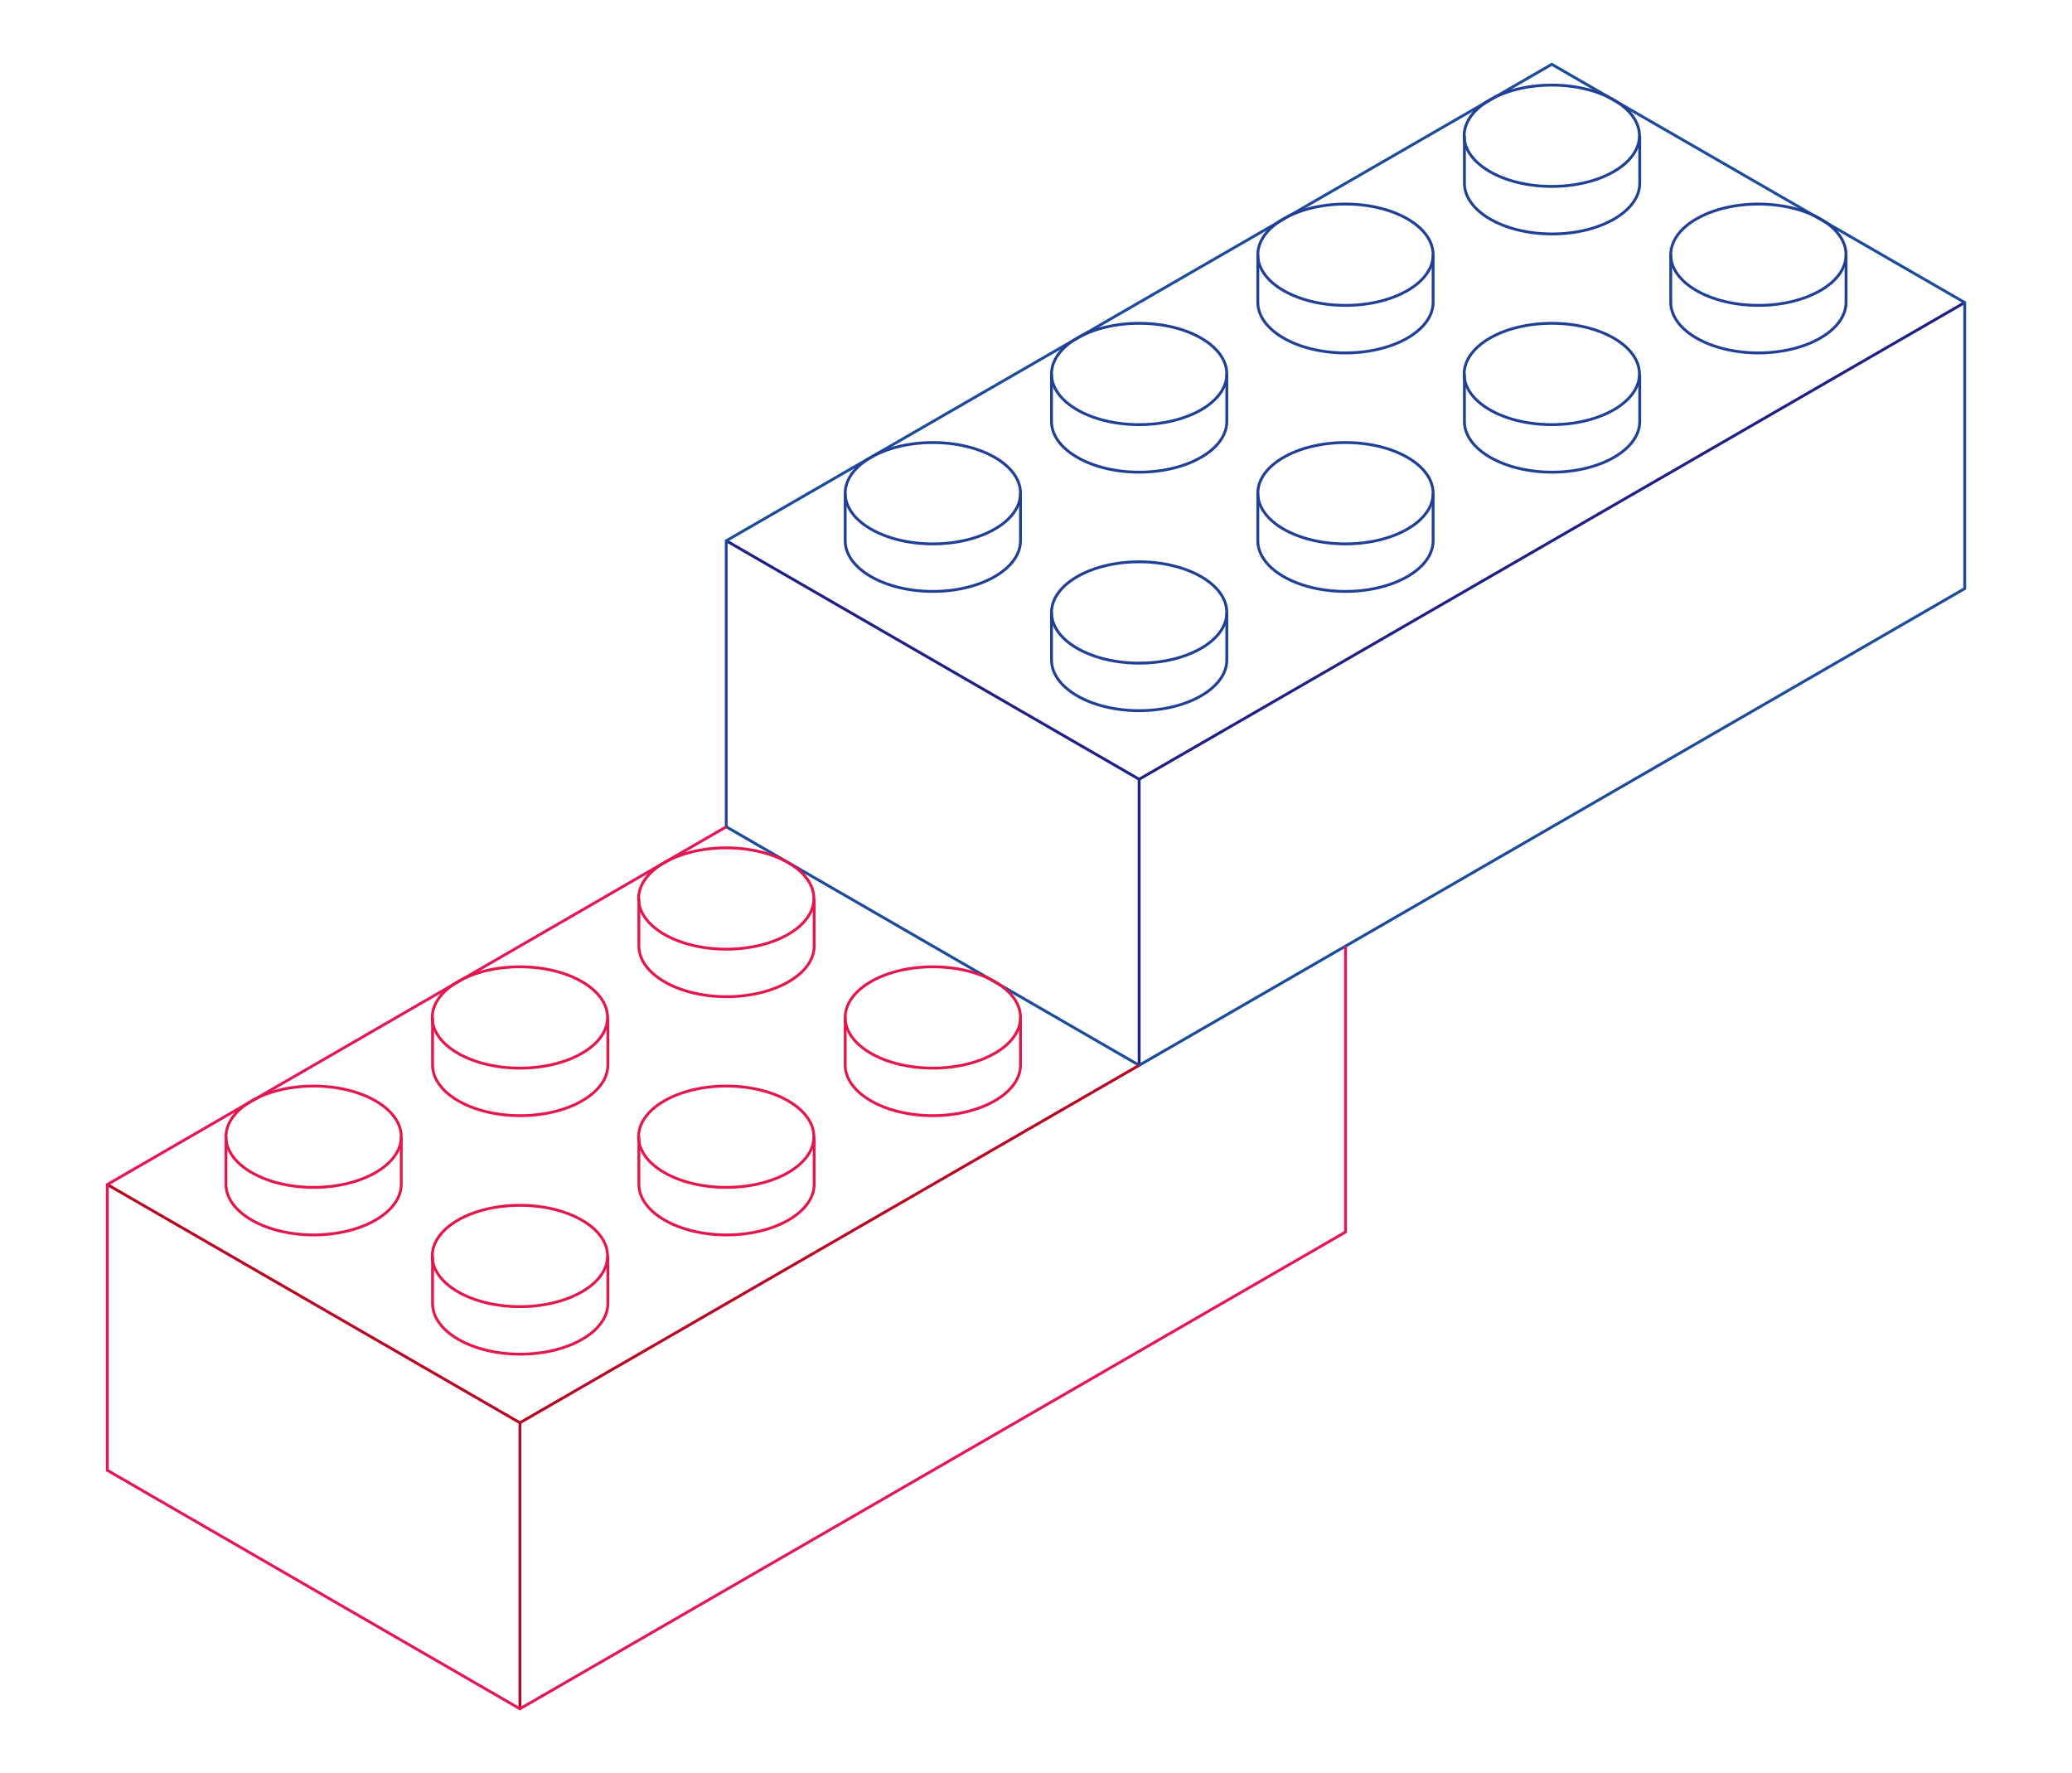 
<svg viewBox="0 0 728.1 622.9">
	<g id="Brick_95_">
		<g id="Inline_95_">

				<line fill="none" stroke="#1F1F85" x1="255.2" y1="190" x2="400.3" y2="273.8"/>

				<line fill="none" stroke="#1F1F85" x1="400.3" y1="273.8" x2="400.3" y2="374.3"/>

				<line fill="none" stroke="#1F1F85" x1="690.4" y1="106.3" x2="400.3" y2="273.8"/>
		</g>
		<g id="Outline_95_">
			<polygon fill="none" stroke="#1D4B9C" points="400.3,374.3 690.4,206.8
				690.4,106.3 545.3,22.6 255.2,190 255.2,290.5 			"/>
		</g>
		<g id="Studs_95_">

				<ellipse fill="none" stroke="#204095" cx="327.8" cy="173.3" rx="30.8" ry="17.8"/>
			<path fill="none" stroke="#204095" d="M297,173.3V190
				c0,9.8,13.8,17.8,30.8,17.8c17,0,30.8-8,30.8-17.8v-16.7"/>

				<ellipse fill="none" stroke="#204095" cx="400.3" cy="131.4" rx="30.8" ry="17.8"/>
			<path fill="none" stroke="#204095" d="M369.5,131.4v16.7
				c0,9.8,13.8,17.8,30.8,17.8c17,0,30.8-8,30.8-17.8v-16.7"/>

				<ellipse fill="none" stroke="#204095" cx="472.8" cy="89.5" rx="30.8" ry="17.8"/>
			<path fill="none" stroke="#204095" d="M442,89.5v16.7
				c0,9.8,13.8,17.8,30.8,17.8s30.8-8,30.8-17.8V89.5"/>

				<ellipse fill="none" stroke="#204095" cx="545.3" cy="47.7" rx="30.8" ry="17.8"/>
			<path fill="none" stroke="#204095" d="M514.6,47.7v16.7
				c0,9.8,13.8,17.8,30.8,17.8c17,0,30.8-8,30.8-17.8V47.7"/>

				<ellipse fill="none" stroke="#204095" cx="400.3" cy="215.2" rx="30.8" ry="17.8"/>
			<path fill="none" stroke="#204095" d="M369.5,215.2v16.7
				c0,9.8,13.8,17.8,30.8,17.8c17,0,30.8-8,30.8-17.8v-16.7"/>

				<ellipse fill="none" stroke="#204095" cx="472.8" cy="173.3" rx="30.8" ry="17.8"/>
			<path fill="none" stroke="#204095" d="M442,173.3V190
				c0,9.8,13.8,17.8,30.8,17.8s30.8-8,30.8-17.8v-16.7"/>

				<ellipse fill="none" stroke="#204095" cx="545.3" cy="131.4" rx="30.8" ry="17.8"/>
			<path fill="none" stroke="#204095" d="M514.6,131.4v16.7
				c0,9.8,13.8,17.8,30.8,17.8c17,0,30.8-8,30.8-17.8v-16.7"/>

				<ellipse fill="none" stroke="#204095" cx="617.9" cy="89.5" rx="30.8" ry="17.8"/>
			<path fill="none" stroke="#204095" d="M587.1,89.5v16.7
				c0,9.8,13.8,17.8,30.8,17.8s30.8-8,30.8-17.8V89.5"/>
		</g>
	</g>
	<g id="Brick_71_">
		<g id="Inline_71_">

				<line fill="none" stroke="#B90622" x1="37.7" y1="416.2" x2="182.7" y2="499.9"/>

				<line fill="none" stroke="#B90622" x1="182.7" y1="499.9" x2="182.7" y2="600.4"/>

				<line fill="none" stroke="#B90622" x1="400.3" y1="374.3" x2="182.7" y2="499.9"/>
		</g>
		<g id="Outline_71_">
			<polyline fill="none" stroke="#E4165A" points="255.2,290.5 37.7,416.2
				37.7,516.6 182.7,600.4 472.8,432.9 472.8,332.4 			"/>
		</g>
		<g id="Studs_71_">

				<ellipse fill="none" stroke="#E3174C" cx="110.2" cy="399.4" rx="30.8" ry="17.8"/>
			<path fill="none" stroke="#E3174C" d="M79.4,399.4v16.7
				c0,9.8,13.8,17.8,30.8,17.8s30.8-8,30.8-17.8v-16.7"/>

				<ellipse fill="none" stroke="#E3174C" cx="182.7" cy="357.5" rx="30.8" ry="17.8"/>
			<path fill="none" stroke="#E3174C" d="M152,357.5v16.7
				c0,9.8,13.8,17.8,30.8,17.8s30.8-8,30.8-17.8v-16.7"/>

				<ellipse fill="none" stroke="#E3174C" cx="255.2" cy="315.7" rx="30.8" ry="17.8"/>
			<path fill="none" stroke="#E3174C" d="M224.5,315.7v16.7
				c0,9.8,13.8,17.8,30.8,17.8s30.8-8,30.8-17.8v-16.7"/>

				<ellipse fill="none" stroke="#E3174C" cx="182.7" cy="441.3" rx="30.8" ry="17.8"/>
			<path fill="none" stroke="#E3174C" d="M152,441.3V458
				c0,9.8,13.8,17.8,30.8,17.8s30.8-8,30.8-17.8v-16.7"/>

				<ellipse fill="none" stroke="#E3174C" cx="255.2" cy="399.4" rx="30.8" ry="17.8"/>
			<path fill="none" stroke="#E3174C" d="M224.5,399.4v16.7
				c0,9.8,13.8,17.8,30.8,17.8s30.8-8,30.8-17.8v-16.7"/>

				<ellipse fill="none" stroke="#E3174C" cx="327.8" cy="357.5" rx="30.8" ry="17.8"/>
			<path fill="none" stroke="#E3174C" d="M297,357.5v16.7
				c0,9.8,13.8,17.8,30.8,17.8c17,0,30.8-8,30.8-17.8v-16.7"/>
		</g>
	</g>
</svg>

